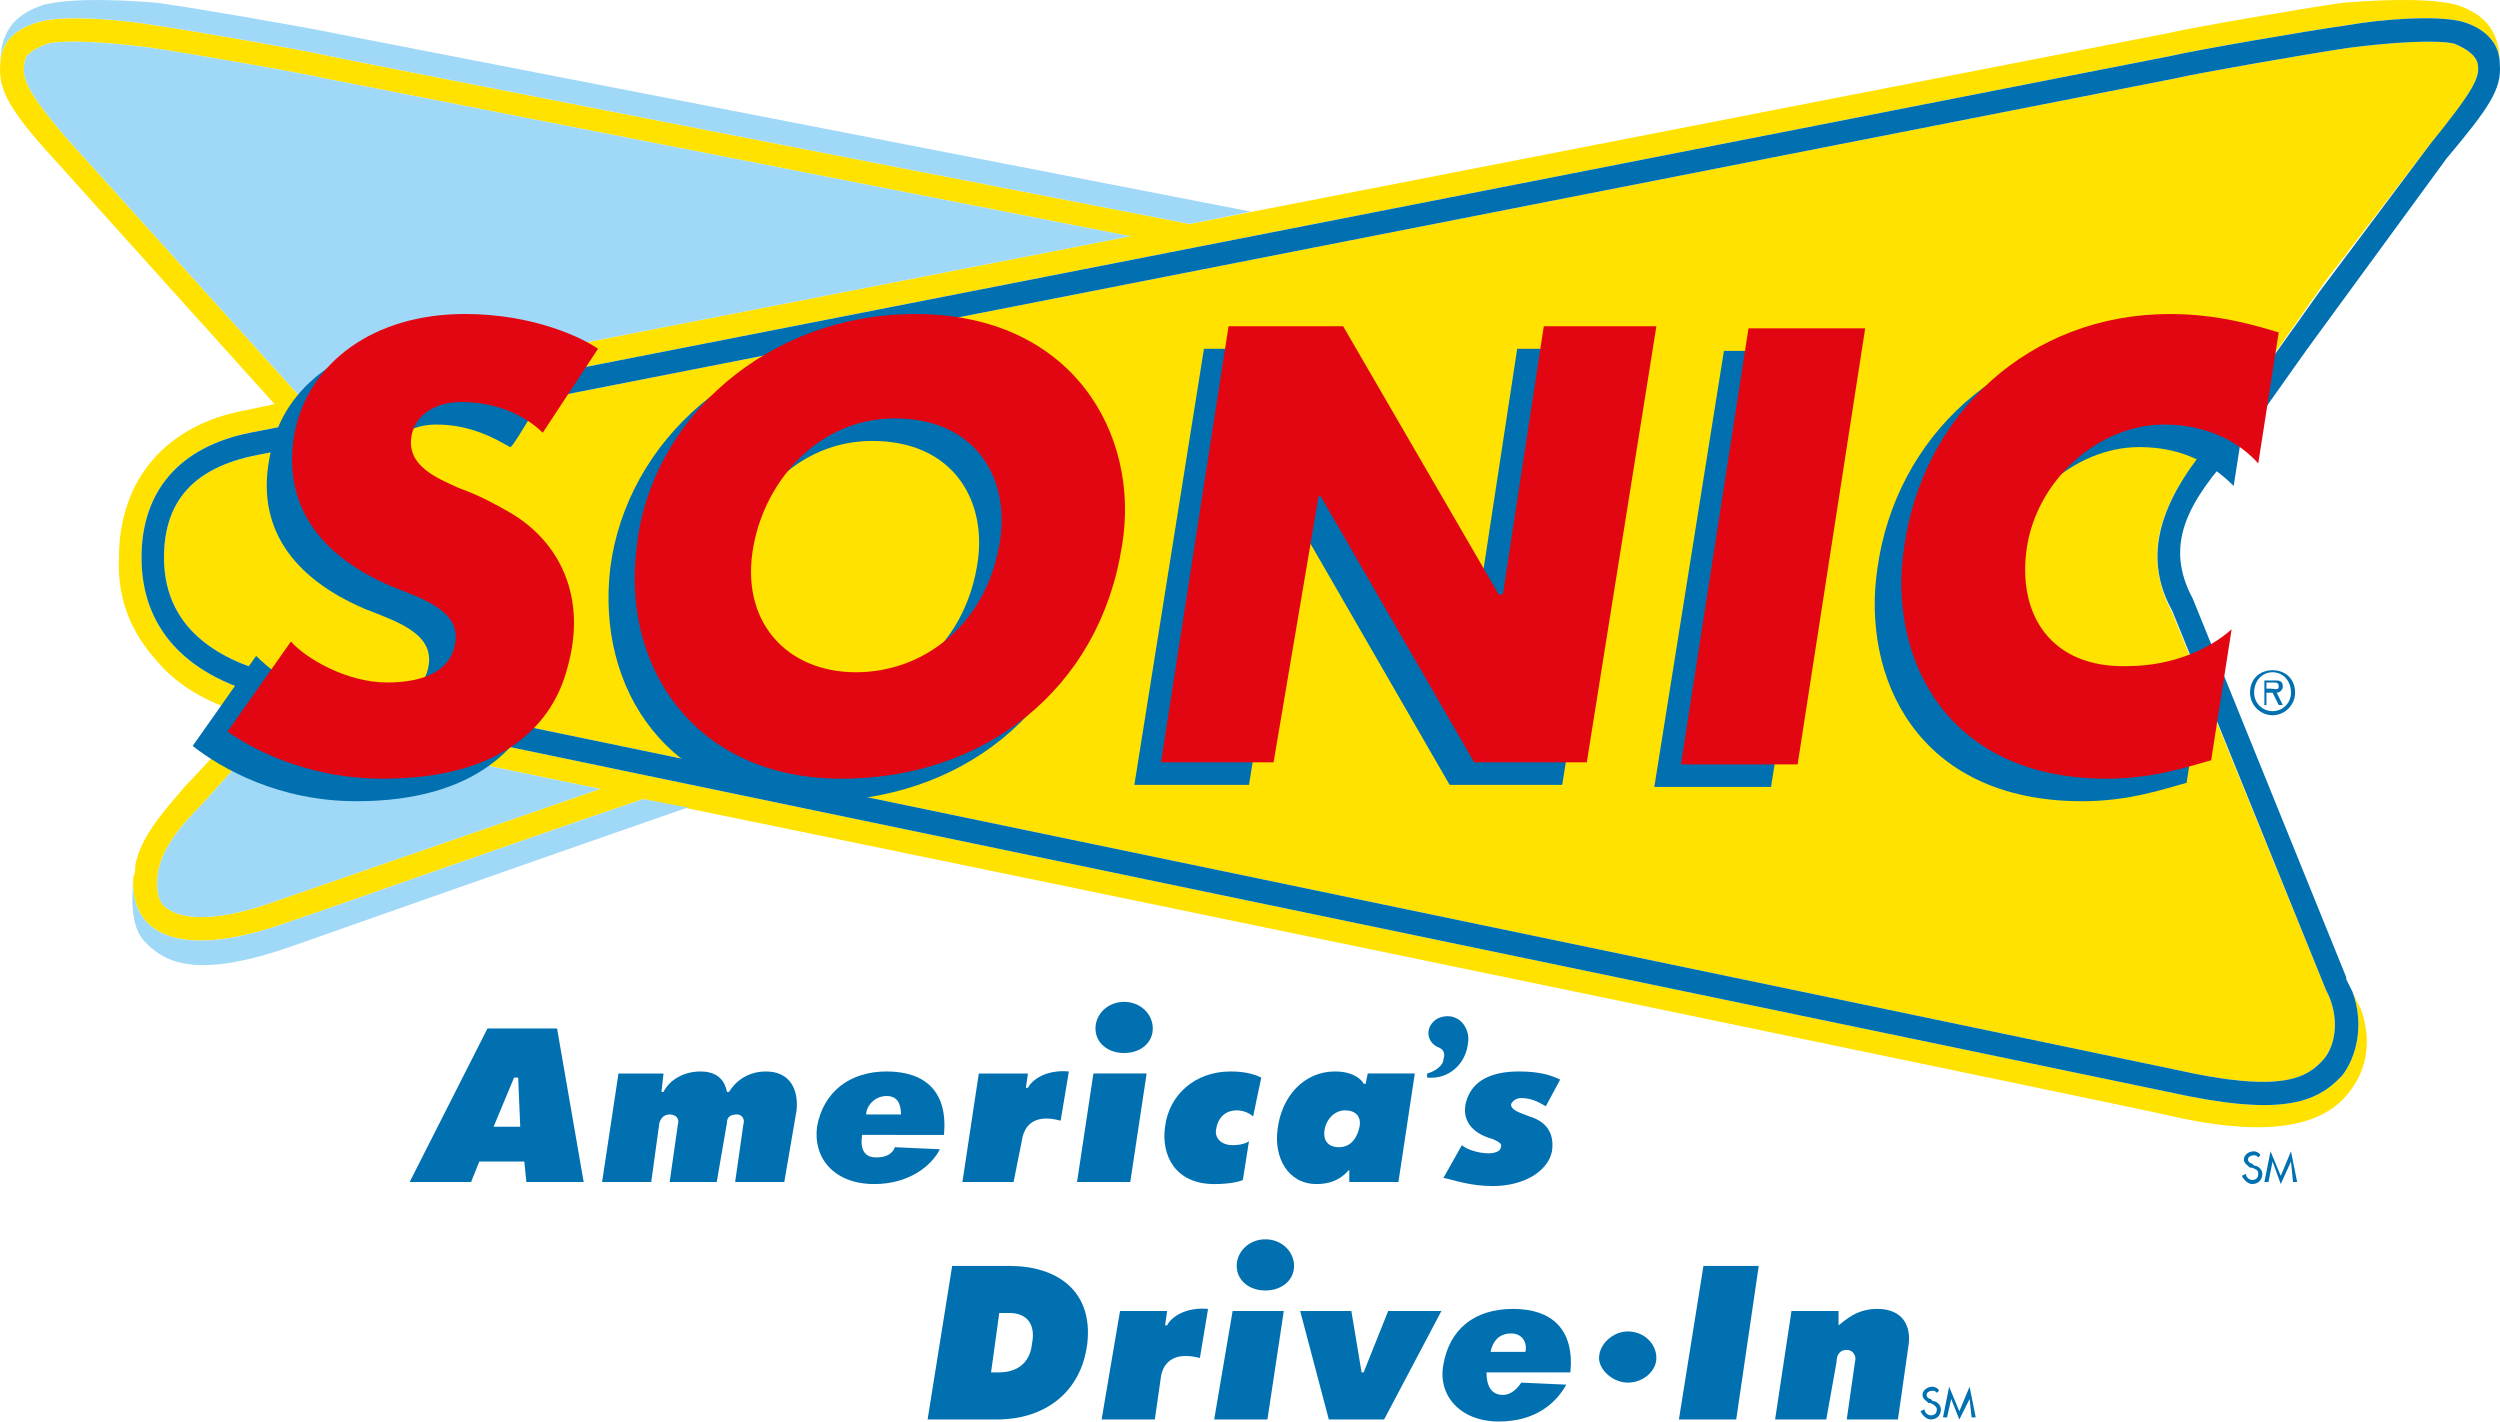 <?xml version="1.0" encoding="utf-8"?>
<!-- Generator: Adobe Illustrator 16.0.0, SVG Export Plug-In . SVG Version: 6.00 Build 0)  -->
<!DOCTYPE svg PUBLIC "-//W3C//DTD SVG 1.1//EN" "http://www.w3.org/Graphics/SVG/1.1/DTD/svg11.dtd">
<svg version="1.1" id="Layer_1" xmlns="http://www.w3.org/2000/svg" xmlns:xlink="http://www.w3.org/1999/xlink" x="0px" y="0px"
	 width="187.087px" height="106.378px" viewBox="0 0 187.087 106.378" enable-background="new 0 0 187.087 106.378"
	 xml:space="preserve">
<g>
	<path fill-rule="evenodd" clip-rule="evenodd" fill="#0070B1" d="M170.067,53.526c0.919,0,1.686-0.767,1.686-1.686
		c0-1.072-0.767-1.685-1.686-1.685s-1.686,0.613-1.686,1.685C168.381,52.759,169.148,53.526,170.067,53.526L170.067,53.526z
		 M170.067,50.308c0.767,0,1.379,0.613,1.379,1.532c0,0.766-0.612,1.379-1.379,1.379c-0.766,0-1.379-0.613-1.379-1.379
		C168.688,50.921,169.301,50.308,170.067,50.308L170.067,50.308z M170.374,51.84c0.153,0,0.46-0.153,0.46-0.46
		c0-0.459-0.307-0.459-0.613-0.459h-0.766v1.838h0.153V51.84h0.459l0.46,0.919h0.307L170.374,51.84L170.374,51.84z M170.067,51.075
		c0.307,0,0.46,0,0.46,0.306c0,0.307-0.307,0.153-0.613,0.153h-0.306v-0.459H170.067L170.067,51.075z"/>
	<path fill-rule="evenodd" clip-rule="evenodd" fill="#0070B1" d="M145.096,104.081c0-0.154-0.307-0.307-0.46-0.307
		c-0.46,0-0.766,0.307-0.766,0.613c0,0.305,0.306,0.459,0.459,0.611h0.153c0.307,0.154,0.46,0.307,0.46,0.461
		c0,0.305-0.153,0.459-0.46,0.459c-0.153,0-0.459-0.154-0.459-0.459l-0.307,0.152c0.153,0.307,0.459,0.613,0.766,0.613
		c0.46,0,0.766-0.307,0.766-0.766c0-0.307-0.306-0.613-0.612-0.613l-0.153-0.154c-0.153,0-0.307-0.152-0.307-0.305
		c0-0.154,0.153-0.307,0.46-0.307c0.153,0,0.153,0,0.307,0.152L145.096,104.081L145.096,104.081z"/>
	<polygon fill-rule="evenodd" clip-rule="evenodd" fill="#0070B1" points="146.627,106.226 147.394,104.692 147.394,104.692 
		147.547,106.071 147.853,106.071 147.394,103.774 146.627,105.612 145.862,103.774 145.403,106.071 145.708,106.071 
		146.015,104.692 146.015,104.692 146.627,106.226 	"/>
	<path fill-rule="evenodd" clip-rule="evenodd" fill="#0070B1" d="M169.148,86.462c0-0.152-0.307-0.305-0.46-0.305
		c-0.459,0-0.766,0.305-0.766,0.611s0.307,0.461,0.459,0.613h0.153c0.307,0.152,0.46,0.152,0.46,0.459s-0.153,0.461-0.46,0.461
		c-0.153,0-0.459-0.154-0.459-0.461l-0.307,0.154c0.153,0.307,0.46,0.613,0.766,0.613c0.46,0,0.767-0.307,0.767-0.768
		c0-0.307-0.307-0.611-0.613-0.611l-0.153-0.154c-0.153,0-0.306-0.152-0.306-0.307c0-0.152,0.152-0.307,0.459-0.307
		c0.153,0,0.153,0,0.307,0.154L169.148,86.462L169.148,86.462z"/>
	<polygon fill-rule="evenodd" clip-rule="evenodd" fill="#0070B1" points="170.68,88.608 171.446,86.923 171.446,86.923 
		171.599,88.454 171.906,88.454 171.446,86.157 170.68,87.995 169.914,86.157 169.455,88.454 169.76,88.454 170.067,86.923 
		170.067,86.923 170.68,88.608 	"/>
	<path fill-rule="evenodd" clip-rule="evenodd" fill="#FFE200" d="M173.897,21.201l7.967-10.417
		c3.063-3.677,3.829-5.056,3.523-6.128c-0.154-0.459-0.613-0.919-1.686-1.379c-1.226-0.306-4.442-0.153-7.967,0.307
		c-3.063,0.459-11.029,1.838-13.021,2.298L19.168,34.069c-4.596,0.919-6.894,3.371-6.894,7.66c0,5.822,4.903,7.967,8.886,8.886
		c8.579,1.685,140.175,29.107,141.554,29.414l0,0l0,0c8.12,1.838,9.958,0.613,11.184-0.766c0.919-1.072,1.226-3.217,0.153-5.209
		l-11.49-28.188c-2.757-5.209,0-9.498,3.523-13.481L173.897,21.201L173.897,21.201z"/>
	<path fill-rule="evenodd" clip-rule="evenodd" fill="#FFE200" d="M183.855,0.366c-2.298-0.613-6.741-0.306-8.579-0.153
		c-3.218,0.459-11.184,1.838-13.175,2.298L89.026,16.758C56.548,10.477,26.062,4.502,24.683,4.196
		c-1.991-0.46-9.958-1.839-13.021-2.298C8.904,1.438,4.921,1.132,3.083,1.592S0.019,3.124,0.019,4.809
		c-0.153,1.839,0.612,3.371,3.983,7.047c0,0,10.877,12.103,16.545,18.384l-2.145,0.459c-5.975,1.072-9.498,5.209-9.498,11.03
		c-0.153,3.064,0.919,5.668,2.911,7.813c1.532,1.838,3.983,3.217,6.894,3.984c-2.298,2.604-4.443,4.902-4.902,5.361
		c-1.685,1.99-3.217,3.676-3.677,5.82l0,0c0,0.307,0,0.613-0.153,0.92c-0.306,4.137,3.217,6.281,11.184,3.523
		c3.677-1.225,17.005-5.975,26.962-9.346c41.057,8.426,112.6,23.287,113.826,23.594l0,0l0,0l0,0
		c7.047,1.684,11.337,1.072,13.481-1.227c1.685-1.838,2.145-4.137,1.226-6.74c-0.153-0.152-0.307-0.613-0.613-1.225
		c0.919,2.451,0.307,4.902-0.766,6.279c-1.991,2.146-4.749,3.064-13.021,1.227c0,0-132.669-27.576-141.401-29.414
		c-7.2-1.532-10.264-5.515-10.264-10.571c0-4.902,2.757-8.272,8.12-9.345c0,0,140.635-27.576,143.698-28.188
		c1.992-0.46,9.958-1.839,13.176-2.298c2.604-0.459,6.587-0.766,8.578-0.306c1.686,0.459,2.911,1.532,2.911,3.217
		C187.072,2.511,186.153,1.132,183.855,0.366L183.855,0.366z M20.547,67.466c-3.83,1.379-6.741,1.533-8.12,0.461
		c-0.613-0.461-0.766-1.379-0.613-2.605c0.307-1.686,1.379-3.217,3.371-5.209c0,0,2.604-2.91,5.515-6.127
		c2.298,0.459,11.49,2.451,24.205,5.055L20.547,67.466L20.547,67.466z M5.38,10.784C2.01,6.954,1.55,5.728,1.857,4.656
		c0-0.459,0.459-0.919,1.685-1.379c1.226-0.306,4.29-0.153,7.813,0.307c3.064,0.459,11.03,1.838,13.021,2.298l60.207,11.796
		L22.539,29.78L5.38,10.784L5.38,10.784z"/>
	<path fill-rule="evenodd" clip-rule="evenodd" fill="#0070B1" d="M173.59,21.814l8.273-11.03c3.217-3.983,3.829-5.056,3.523-6.128
		c-0.154-0.459-0.613-0.919-1.686-1.379c-1.226-0.306-4.442-0.153-7.967,0.307c-3.063,0.459-11.029,1.838-13.021,2.298
		L19.168,34.069c-4.596,0.919-6.894,3.371-6.894,7.66c0,5.822,4.903,7.967,8.886,8.886c8.579,1.685,140.175,29.107,141.554,29.414
		l0,0l0,0c8.12,1.838,9.958,0.613,11.184-0.766c0.919-1.072,1.226-3.217,0.153-5.209l-11.49-28.341
		c-2.91-5.208,0.46-9.958,3.83-13.788L173.59,21.814L173.59,21.814z M172.671,26.103l-5.209,7.354
		c-3.829,4.136-5.515,7.353-3.37,11.336l11.49,28.343v0.152c0.152,0.307,0.306,0.613,0.459,0.92
		c0.919,2.451,0.307,4.902-0.766,6.279c-1.991,2.146-4.749,3.064-13.021,1.227c0,0-132.669-27.576-141.401-29.414
		c-7.2-1.532-10.264-5.515-10.264-10.571c0-4.902,2.757-8.272,8.12-9.345c0,0,140.635-27.576,143.698-28.188
		c1.992-0.46,9.958-1.839,13.176-2.298c2.604-0.459,6.587-0.766,8.578-0.306c1.686,0.459,2.911,1.532,2.911,3.217
		c0.153,1.839-0.766,3.217-3.983,7.047L172.671,26.103L172.671,26.103z"/>
	<path fill-rule="evenodd" clip-rule="evenodd" fill="#A0D9F7" d="M93.622,15.839L25.143,2.511
		c-2.145-0.46-10.111-1.839-13.329-2.298C9.976,0.06,5.687-0.247,3.235,0.366C0.938,1.132,0.019,2.511,0.019,4.809
		c0-1.685,1.226-2.757,3.064-3.217s5.821-0.153,8.579,0.306c3.063,0.459,11.03,1.838,13.021,2.298
		c1.379,0.306,31.865,6.281,64.343,12.562L93.622,15.839L93.622,15.839z"/>
	<path fill-rule="evenodd" clip-rule="evenodd" fill="#A0D9F7" d="M48.122,59.806c-9.958,3.371-23.286,8.121-26.962,9.346
		c-7.966,2.758-11.49,0.613-11.184-3.523c-0.153,2.145-0.153,3.982,1.073,5.055c1.532,1.533,4.136,2.453,10.724,0.154
		c0,0,18.23-6.434,29.72-10.418C50.42,60.267,49.194,59.96,48.122,59.806L48.122,59.806z"/>
	<path fill-rule="evenodd" clip-rule="evenodd" fill="#A0D9F7" d="M20.547,67.466c-3.83,1.379-6.741,1.533-8.12,0.461
		c-0.613-0.461-0.766-1.379-0.613-2.605c0.307-1.686,1.379-3.217,3.371-5.209c0,0,2.604-2.91,5.515-6.127
		c2.298,0.459,11.49,2.451,24.205,5.055L20.547,67.466L20.547,67.466z"/>
	<path fill-rule="evenodd" clip-rule="evenodd" fill="#A0D9F7" d="M5.38,10.784C2.01,6.954,1.55,5.728,1.857,4.656
		c0-0.459,0.459-0.919,1.685-1.379c1.226-0.306,4.29-0.153,7.813,0.307c3.064,0.459,11.03,1.838,13.021,2.298l60.207,11.796
		L22.539,29.78L5.38,10.784L5.38,10.784z"/>
	<polygon fill-rule="evenodd" clip-rule="evenodd" fill="#0070B1" points="132.534,58.888 123.801,58.888 129.01,26.256 
		137.743,26.256 132.534,58.888 	"/>
	<polygon fill-rule="evenodd" clip-rule="evenodd" fill="#0070B1" points="90.098,26.103 98.524,26.103 110.32,46.172 
		110.473,46.172 113.538,26.103 122.117,26.103 116.908,58.733 108.482,58.733 96.992,38.818 96.686,38.818 93.469,58.733 
		84.89,58.733 90.098,26.103 	"/>
	<path fill-rule="evenodd" clip-rule="evenodd" fill="#0070B1" d="M38.165,33.457c-1.073-0.613-2.911-1.686-5.515-1.686
		c-1.838,0-3.37,0.919-3.677,2.451c-0.459,2.298,1.838,3.217,3.523,3.983c1.685,0.613,2.604,1.226,3.677,1.839
		c3.677,2.145,5.975,6.281,4.443,11.643c-1.226,3.984-4.902,8.273-13.941,8.273c-5.822,0-10.111-2.451-12.256-4.137l4.749-6.74
		c1.838,1.838,4.902,3.676,7.966,3.676c2.145,0,4.442-0.612,4.902-2.757c0.613-2.604-2.451-3.523-4.749-4.442
		c-5.362-2.298-8.272-6.128-7.047-11.643c0.919-5.056,5.822-8.732,12.715-8.732c4.136-0.153,7.354,1.226,9.039,1.991
		C41.995,27.175,38.318,33.763,38.165,33.457L38.165,33.457z"/>
	<path fill-rule="evenodd" clip-rule="evenodd" fill="#0070B1" d="M82.132,42.496C80.447,53.372,71.715,59.96,61.144,59.96
		c-11.184,0-16.545-8.426-15.473-17.464c1.226-9.499,9.805-17.312,20.988-17.312C78.302,25.184,83.358,34.223,82.132,42.496
		L82.132,42.496z M54.709,42.496c-1.072,5.668,2.452,9.498,7.66,9.498c5.055,0,9.651-3.523,10.724-9.498
		c0.919-4.903-1.685-9.499-7.813-9.499C59.612,32.997,55.629,37.593,54.709,42.496L54.709,42.496z"/>
	<path fill-rule="evenodd" clip-rule="evenodd" fill="#0070B1" d="M167.157,36.368c-1.379-1.379-3.523-2.911-7.048-2.911
		c-4.902,0-9.498,4.136-10.264,9.191c-0.919,5.056,1.686,8.885,7.506,8.885c3.524,0,6.128-1.378,7.813-2.757l-1.531,9.805
		c-1.686,0.459-4.29,1.379-7.813,1.379c-12.409,0-16.545-9.345-15.319-17.464c1.379-9.805,9.345-17.312,20.068-17.465
		c3.523,0,6.435,1.072,8.119,1.532L167.157,36.368L167.157,36.368z"/>
	<polygon fill-rule="evenodd" clip-rule="evenodd" fill="#E20613" points="134.525,57.202 125.793,57.202 130.848,24.571 
		139.581,24.571 134.525,57.202 	"/>
	<polygon fill-rule="evenodd" clip-rule="evenodd" fill="#E20613" points="91.937,24.418 100.515,24.418 112.159,44.487 
		112.465,44.487 115.529,24.418 123.955,24.418 118.746,57.05 110.32,57.05 98.831,37.133 98.677,37.133 95.307,57.05 86.881,57.05 
		91.937,24.418 	"/>
	<path fill-rule="evenodd" clip-rule="evenodd" fill="#E20613" d="M40.616,32.384c-0.613-0.613-2.604-2.298-6.128-2.298
		c-1.838,0-3.371,0.919-3.677,2.451c-0.459,2.298,1.838,3.217,3.523,3.983c1.685,0.613,2.757,1.226,3.83,1.838
		c3.677,2.145,5.821,6.281,4.29,11.643c-1.072,4.136-4.75,8.272-13.788,8.272c-5.975,0-10.111-2.451-11.643-3.523l4.749-6.741
		c1.072,1.226,4.136,3.064,7.2,3.064c2.298,0,4.596-0.613,5.055-2.758c0.613-2.604-2.451-3.524-4.749-4.443
		c-5.362-2.298-8.273-6.128-7.201-11.643c1.073-5.056,5.822-8.732,12.716-8.732c5.208,0,8.885,1.838,9.958,2.604L40.616,32.384
		L40.616,32.384z"/>
	<path fill-rule="evenodd" clip-rule="evenodd" fill="#E20613" d="M83.97,40.81c-1.685,10.877-10.417,17.464-20.988,17.464
		c-11.03,0-16.545-8.426-15.32-17.464c1.072-9.498,9.805-17.311,20.835-17.311C80.293,23.499,85.349,32.538,83.97,40.81L83.97,40.81
		z M56.395,40.81c-1.073,5.668,2.451,9.498,7.66,9.498c5.056,0,9.651-3.523,10.724-9.498c0.919-4.902-1.686-9.498-7.813-9.498
		C61.297,31.312,57.314,35.908,56.395,40.81L56.395,40.81z"/>
	<path fill-rule="evenodd" clip-rule="evenodd" fill="#E20613" d="M168.995,34.682c-1.226-1.378-3.523-2.911-7.047-2.911
		c-4.902,0-9.498,4.137-10.265,9.192c-0.766,5.056,1.839,9.039,7.507,8.885c3.523,0,6.281-1.378,7.813-2.757l-1.532,9.804
		c-1.686,0.459-4.289,1.379-7.813,1.379c-12.255,0-16.392-9.345-15.166-17.311c1.379-9.958,9.345-17.464,19.915-17.464
		c3.677,0,6.588,0.919,8.12,1.379L168.995,34.682L168.995,34.682z"/>
	<path fill-rule="evenodd" clip-rule="evenodd" fill="#0070B1" d="M89.792,101.63c0,0-0.459-0.154-1.072-0.154
		c-1.072,0-1.685,0.613-1.838,1.533l-0.46,3.217h-3.983l1.378-8.119h3.524l-0.153,1.072h0.153c0.306-0.613,1.378-1.379,3.064-1.227
		L89.792,101.63L89.792,101.63z"/>
	<path fill-rule="evenodd" clip-rule="evenodd" fill="#0070B1" d="M71.255,94.735h4.289c3.523,0,6.281,1.838,5.822,5.822
		c-0.459,3.676-3.217,5.668-6.741,5.668h-5.208L71.255,94.735L71.255,94.735z M74.166,102.702h0.613
		c1.225,0,2.297-0.613,2.451-2.145c0.307-1.533-0.459-2.299-1.685-2.299h-0.766L74.166,102.702L74.166,102.702z"/>
	<polygon fill-rule="evenodd" clip-rule="evenodd" fill="#0070B1" points="101.128,98.106 101.894,102.702 102.047,102.702 
		103.886,98.106 107.869,98.106 103.58,106.226 99.443,106.226 97.298,98.106 101.128,98.106 	"/>
	<polygon fill-rule="evenodd" clip-rule="evenodd" fill="#0070B1" points="127.478,94.735 131.615,94.735 129.929,106.226 
		125.64,106.226 127.478,94.735 	"/>
	<path fill-rule="evenodd" clip-rule="evenodd" fill="#0070B1" d="M137.589,99.179L137.589,99.179
		c0.612-0.461,1.379-1.227,2.911-1.227c1.838,0,2.604,1.227,2.298,2.91l-0.767,5.363h-3.83l0.613-4.289
		c0.153-0.461-0.153-0.92-0.613-0.92c-0.459,0-0.766,0.307-0.766,0.92l-0.766,4.289h-3.83l1.226-8.119h3.523V99.179L137.589,99.179z
		"/>
	<path fill-rule="evenodd" clip-rule="evenodd" fill="#0070B1" d="M92.243,98.106h3.83l-1.226,8.119h-3.983L92.243,98.106
		L92.243,98.106z M94.694,96.573c1.226,0,2.146-0.766,2.146-1.838s-0.92-1.992-2.146-1.992c-1.225,0-2.145,0.92-2.145,1.992
		S93.469,96.573,94.694,96.573L94.694,96.573z"/>
	<path fill-rule="evenodd" clip-rule="evenodd" fill="#0070B1" d="M121.81,103.468c1.226,0,2.145-0.92,2.145-1.838
		c0-1.072-0.919-1.992-2.145-1.992c-1.072,0-2.145,0.92-2.145,1.992C119.666,102.548,120.738,103.468,121.81,103.468L121.81,103.468
		z"/>
	<path fill-rule="evenodd" clip-rule="evenodd" fill="#0070B1" d="M35.254,88.454h-4.596l5.822-11.49h5.208l1.991,11.49H39.39
		l-0.153-1.531h-3.37L35.254,88.454L35.254,88.454z M38.931,84.317l-0.153-3.676h-0.307l-1.532,3.676H38.931L38.931,84.317z"/>
	<path fill-rule="evenodd" clip-rule="evenodd" fill="#0070B1" d="M100.975,87.534L100.975,87.534
		c-0.307,0.307-0.919,1.074-2.451,1.074c-2.145,0-3.217-1.992-2.911-4.137c0.307-2.451,1.992-4.289,4.29-4.289
		c1.379,0,1.991,0.611,2.145,0.918h0.153l0.153-0.766h3.523l-1.226,8.119h-3.677V87.534L100.975,87.534z M100.209,85.851
		c0.919,0,1.379-0.768,1.531-1.533c0.153-0.766-0.306-1.225-1.072-1.225c-0.766,0-1.378,0.613-1.531,1.379
		S99.291,85.851,100.209,85.851L100.209,85.851z"/>
	<path fill-rule="evenodd" clip-rule="evenodd" fill="#0070B1" d="M53.637,88.454l0.766-4.443c0-0.459,0.306-0.611,0.766-0.611
		c0.306,0,0.613,0.307,0.459,0.766l-0.613,4.289h3.677l0.919-5.361c0.153-1.533-0.46-2.91-2.298-2.91
		c-1.379,0-2.298,0.766-2.757,1.531h-0.153c-0.153-0.766-0.613-1.531-1.992-1.531c-1.226,0-2.298,0.611-2.757,1.531h-0.153
		l0.153-1.379h-3.371l-1.226,8.119h3.677l0.613-4.443c0.153-0.459,0.459-0.611,0.766-0.611c0.459,0,0.766,0.307,0.613,0.766
		l-0.613,4.289H53.637L53.637,88.454z"/>
	<path fill-rule="evenodd" clip-rule="evenodd" fill="#0070B1" d="M106.796,80.642v-0.307c0.613-0.152,1.226-0.613,1.226-1.072
		c0.153-0.459,0-0.766-0.459-0.92c-0.613-0.307-0.767-0.918-0.613-1.379c0.153-0.459,0.613-0.918,1.379-0.918
		c1.072,0,1.686,1.072,1.532,1.99C109.708,79.569,108.482,80.794,106.796,80.642L106.796,80.642z"/>
	<path fill-rule="evenodd" clip-rule="evenodd" fill="#0070B1" d="M93.775,83.552c-0.153-0.152-0.613-0.459-1.226-0.459
		c-0.766,0-1.379,0.459-1.532,1.379c-0.153,0.611,0.306,1.225,1.225,1.225c0.613,0,1.073-0.152,1.226-0.307l-0.459,2.912
		c-0.307,0.152-1.073,0.307-2.145,0.307c-2.911,0-3.983-2.146-3.677-4.291c0.307-2.451,2.298-4.135,4.902-4.135
		c0.919,0,1.685,0.152,2.298,0.459L93.775,83.552L93.775,83.552z"/>
	<path fill-rule="evenodd" clip-rule="evenodd" fill="#0070B1" d="M109.401,85.696c0.307,0.307,1.226,0.613,1.992,0.613
		c0.459,0,0.919-0.152,0.919-0.459c0.153-0.307-0.307-0.461-0.613-0.613c-1.685-0.459-2.298-1.531-1.991-2.758
		c0.459-1.686,1.991-2.297,3.983-2.297c1.531,0,2.451,0.305,3.063,0.611l-1.072,1.992c-0.307-0.152-0.919-0.613-1.839-0.613
		c-0.306,0-0.612,0.154-0.766,0.461c0,0.459,0.613,0.611,1.379,0.918c1.532,0.459,1.838,1.531,1.686,2.605
		c-0.307,1.531-2.146,2.604-4.443,2.604c-1.685,0-2.91-0.459-3.677-0.613L109.401,85.696L109.401,85.696z"/>
	<path fill-rule="evenodd" clip-rule="evenodd" fill="#0070B1" d="M64.514,84.931c-0.153,1.072,0.153,1.686,1.073,1.686
		c0.766,0,1.226-0.307,1.378-0.766l3.371,0.152c-0.613,1.227-2.298,2.605-4.902,2.605c-3.064,0-4.596-1.992-4.29-4.291
		c0.459-2.604,2.451-4.135,5.208-4.135c2.911,0,4.596,1.531,4.29,4.748H64.514L64.514,84.931z M67.425,83.399
		c0-0.613-0.153-1.379-1.072-1.379c-0.919,0-1.532,0.766-1.532,1.379H67.425L67.425,83.399z"/>
	<path fill-rule="evenodd" clip-rule="evenodd" fill="#0070B1" d="M111.24,102.702c0,0.918,0.306,1.686,1.226,1.686
		c0.612,0,1.072-0.461,1.378-0.92l3.371,0.152c-0.767,1.379-2.298,2.758-5.056,2.758c-2.911,0-4.596-1.99-4.137-4.289
		c0.46-2.604,2.298-4.137,5.209-4.137s4.596,1.533,4.29,4.75H111.24L111.24,102.702z M114.15,101.169
		c0.153-0.611-0.153-1.379-1.072-1.379s-1.379,0.613-1.532,1.379H114.15L114.15,101.169z"/>
	<path fill-rule="evenodd" clip-rule="evenodd" fill="#0070B1" d="M79.375,83.858c-0.153,0-0.459-0.152-1.072-0.152
		c-1.073,0-1.686,0.611-1.838,1.684l-0.613,3.064h-3.83l1.226-8.119h3.677l-0.153,1.072h0.153c0.306-0.613,1.379-1.379,3.064-1.225
		L79.375,83.858L79.375,83.858z"/>
	<path fill-rule="evenodd" clip-rule="evenodd" fill="#0070B1" d="M81.826,80.335h3.983l-1.226,8.119H80.6L81.826,80.335
		L81.826,80.335z M84.124,78.804c1.226,0,2.145-0.768,2.145-1.84s-0.919-1.99-2.145-1.99s-2.145,0.918-2.145,1.99
		S82.898,78.804,84.124,78.804L84.124,78.804z"/>
</g>
</svg>
